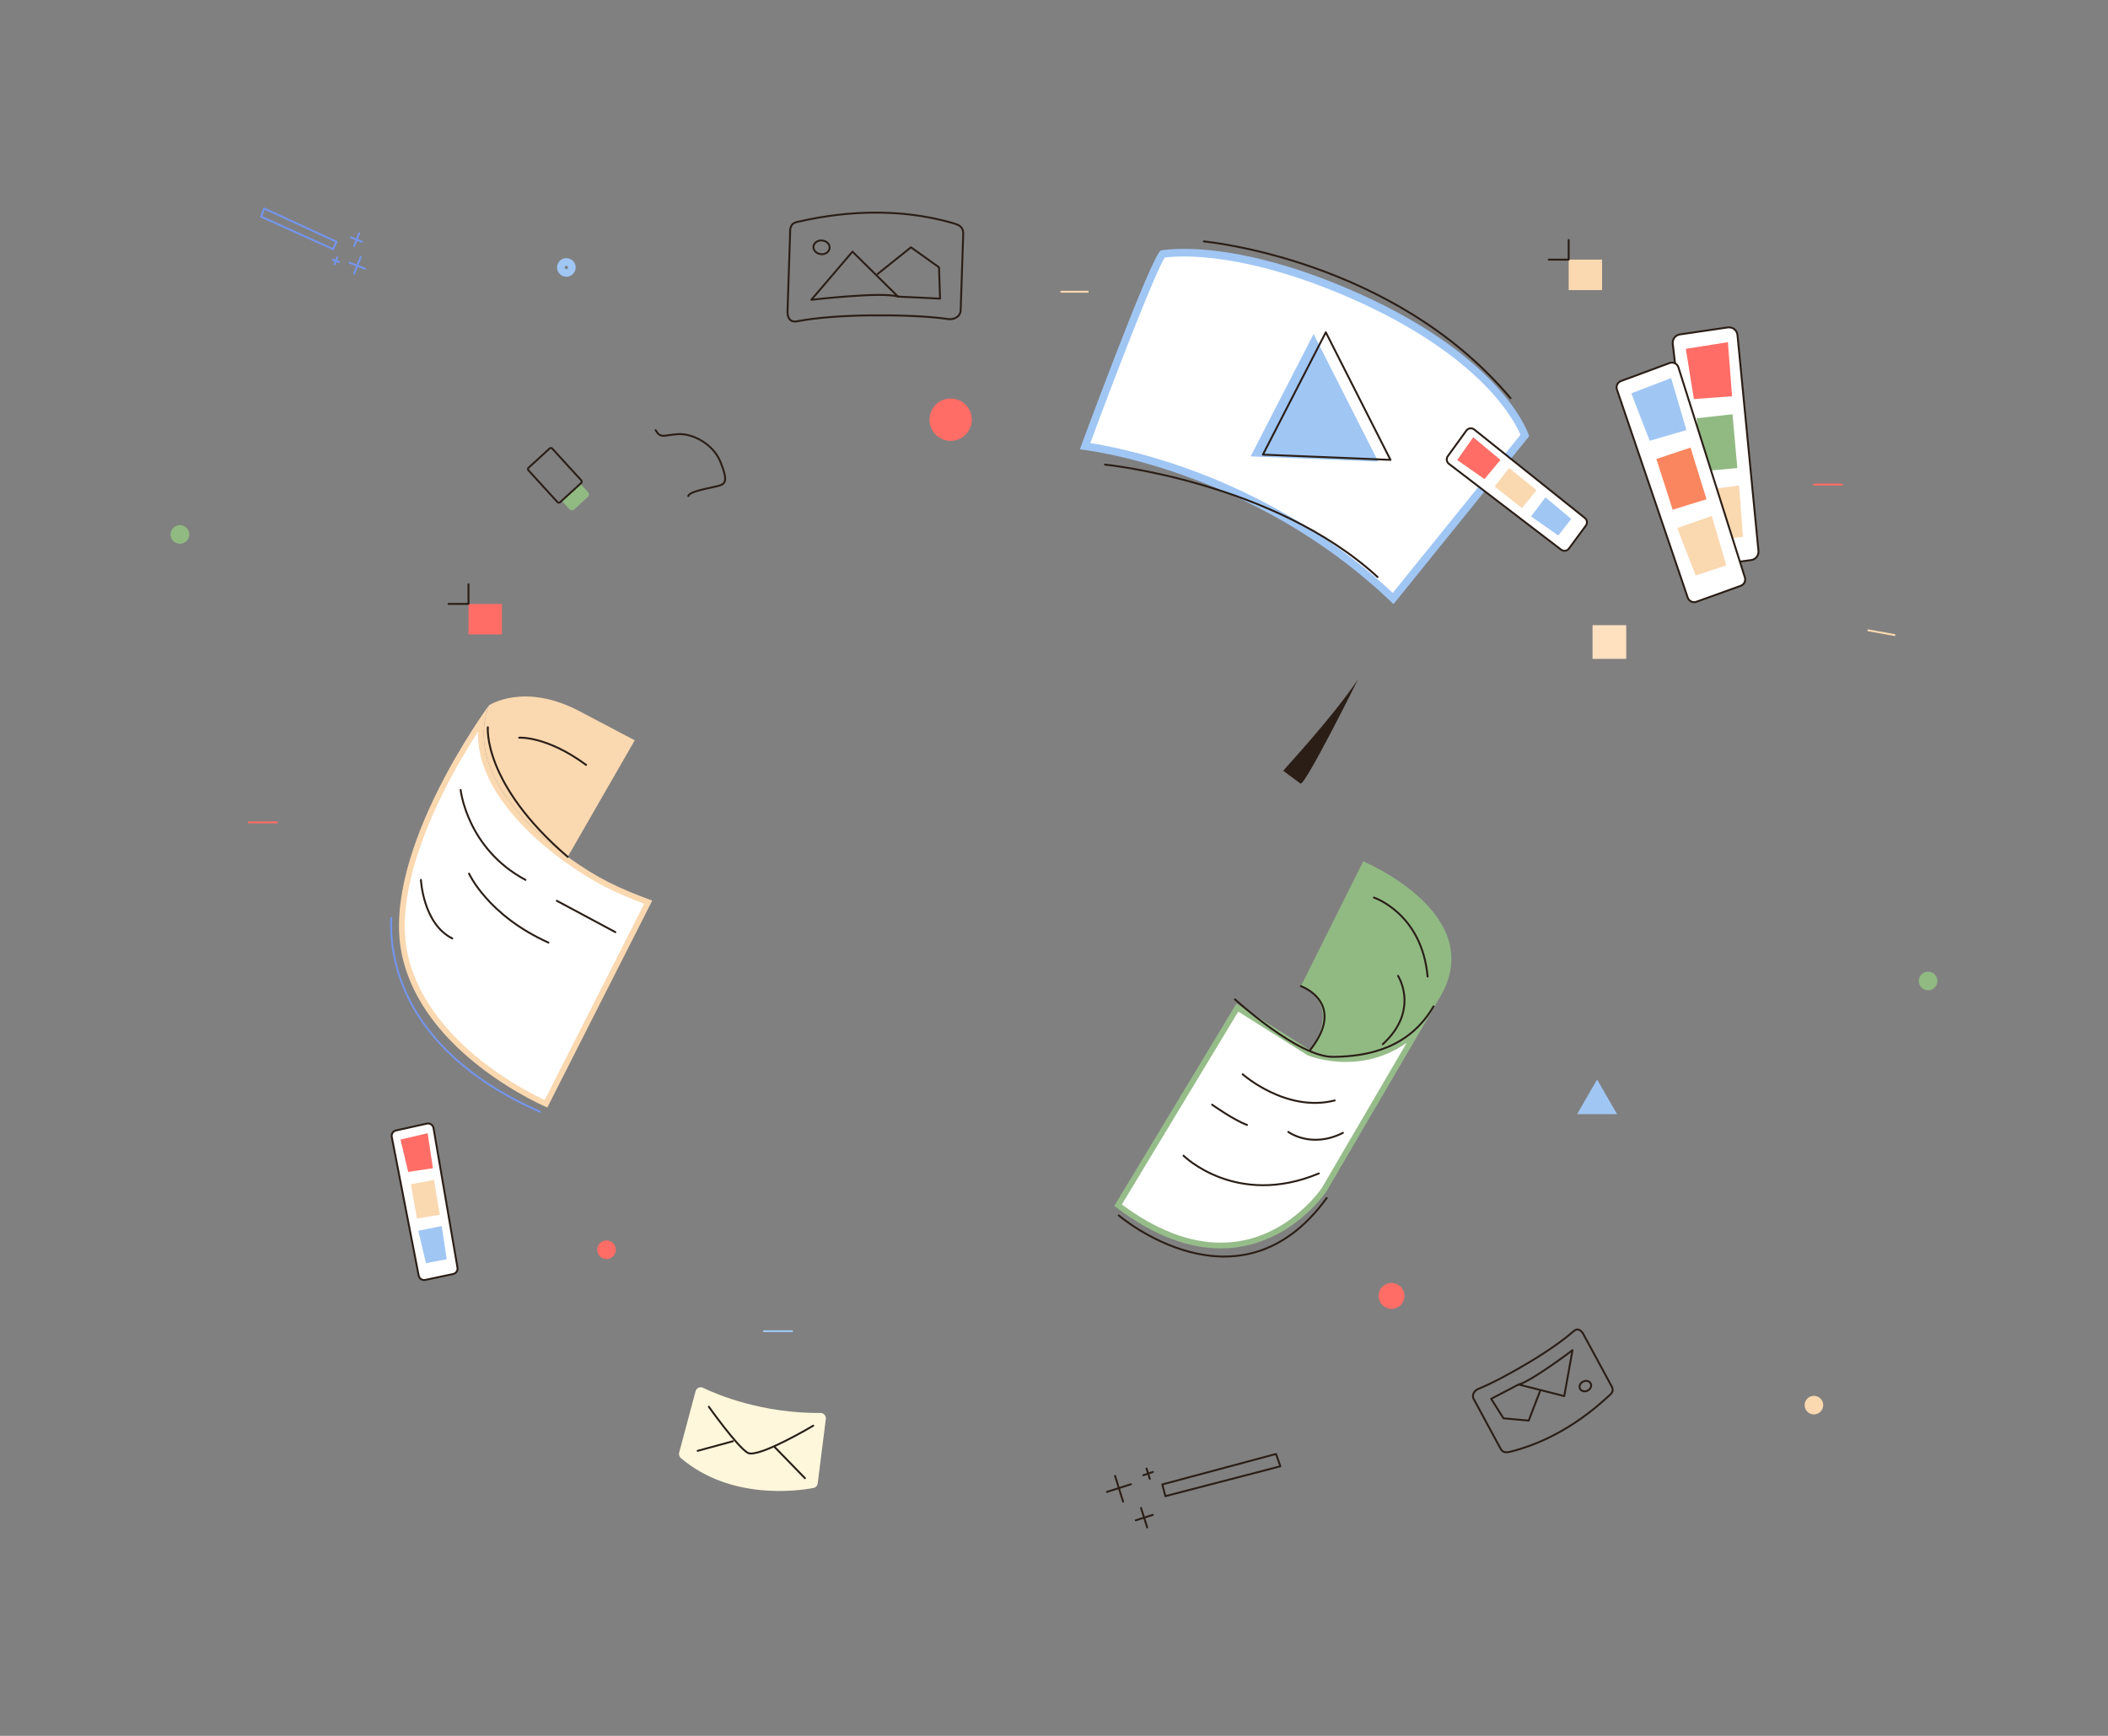<?xml version="1.0" encoding="utf-8"?>
<!-- Generator: Adobe Illustrator 26.0.1, SVG Export Plug-In . SVG Version: 6.00 Build 0)  -->
<svg version="1.1" id="Layer_1" xmlns="http://www.w3.org/2000/svg" xmlns:xlink="http://www.w3.org/1999/xlink" x="0px" y="0px"
	 viewBox="0 0 1105 910" style="enable-background:new 0 0 1105 910;" xml:space="preserve">
<rect x="0" y="0" width="1105" height="910" fill="#808080" stroke="none"/>
<style type="text/css">
	.st0{fill:#646FAD;}
	.st1{fill:#303669;}
	.st2{fill:#FFFFFF;}
	.st3{fill:#A0C6F4;}
	.st4{fill:none;stroke:#2A1E17;stroke-linecap:round;stroke-linejoin:round;stroke-miterlimit:10;}
	.st5{fill:#2A1E17;}
	.st6{fill:#EAECEC;}
	.st7{fill:#F9865F;}
	.st8{fill:#FF6D66;}
	.st9{fill:#FAD8B0;}
	.st10{fill:#FFF7DC;}
	.st11{fill:#FFE1C0;}
	.st12{fill:#FFFFFF;stroke:#2A1E17;stroke-linecap:round;stroke-linejoin:round;stroke-miterlimit:10;}
	.st13{fill:#91BA83;}
	.st14{fill:none;stroke:#7595EC;stroke-linecap:round;stroke-linejoin:round;stroke-miterlimit:10;}
	.st15{fill:#96BD89;}
	.st16{fill:none;stroke:#FF6D66;stroke-linecap:round;stroke-linejoin:round;stroke-miterlimit:10;}
	.st17{fill:none;stroke:#FAD8B0;stroke-miterlimit:10;}
	.st18{fill:none;stroke:#A0C6F4;stroke-linecap:round;stroke-linejoin:round;stroke-miterlimit:10;}
	.st19{fill:#2A1E33;}
	.st20{fill:#7595EC;}
	.st21{fill:#FF8A66;}
	.st22{fill:#FFF7C9;}
	.st23{fill:none;stroke:#2A1E33;stroke-linecap:round;stroke-linejoin:round;stroke-miterlimit:10;}
	.st24{fill:#C6CBCB;}
	.st25{fill:none;stroke:#171B43;stroke-linecap:round;stroke-linejoin:round;stroke-miterlimit:10;}
	.st26{fill:none;}
</style>
<g>
	<g>
		<g>
			<g>
				<path class="st2" d="M730.27,313.76c-38.33-36.46-80.49-56.26-109.29-66.49c-25.56-9.08-45.39-12.41-52.19-13.36
					c13.88-37.53,36.21-95.51,40.61-100.73c1.24-0.2,5.01-0.71,11.12-0.71c14.7,0,46.14,3.05,91.5,23.46
					c68.41,30.78,84.85,66.14,87.29,72.36L730.27,313.76z"/>
				<path class="st3" d="M620.52,134.46c14.54,0,45.66,3.03,90.68,23.29c38.66,17.4,60.15,36.1,71.37,48.73
					c8.98,10.11,12.98,18.03,14.45,21.46l-66.95,82.89c-38.16-35.75-79.84-55.29-108.42-65.44c-23.4-8.31-41.68-11.8-50.13-13.11
					c16.09-43.42,34.34-89.93,39.03-97.25C612.22,134.81,615.57,134.46,620.52,134.46 M620.52,130.46c-7.91,0-11.98,0.83-11.98,0.83
					c-4.62,1.54-42.5,104.28-42.5,104.28s89.91,9.17,164.42,81.14l71.12-88.05c0,0-11.87-39.97-88.73-74.56
					C667.81,133.83,636.42,130.46,620.52,130.46L620.52,130.46z"/>
			</g>
			<path class="st4" d="M579.24,243.56c0,0,88.41,8.93,142.89,58.94"/>
			<polygon class="st3" points="655.59,239.24 688.57,175.11 722.47,241.99 			"/>
			<polygon class="st4" points="662,238.33 694.98,174.2 728.88,241.08 			"/>
		</g>
		<path class="st4" d="M631.04,126.57c0,0,99.13,8.93,160.75,82.16"/>
	</g>
	<path class="st5" d="M681.69,410.77c-5.44-4-9.02-6.69-9.02-6.69c1.51-2.01,25.36-27.43,39.18-47.9
		C711.85,356.18,683.92,412.4,681.69,410.77z"/>
	<path class="st4" d="M343.68,225.53c2.66,4.43,3.84,2.66,11.51,2.07c7.67-0.59,18.6,5.02,22.43,14.46s2.66,10.92,0.59,12.1
		c-2.07,1.18-16.83,2.95-17.42,5.9"/>
	<circle class="st8" cx="498.34" cy="220.01" r="11.1"/>
	<g>
		<g>
			<path class="st3" d="M296.88,139.33c0.49,0,0.88,0.4,0.88,0.88c0,0.49-0.4,0.88-0.88,0.88s-0.88-0.4-0.88-0.88
				C296,139.72,296.4,139.33,296.88,139.33 M296.88,135.33c-2.7,0-4.88,2.19-4.88,4.88s2.19,4.88,4.88,4.88
				c2.7,0,4.88-2.19,4.88-4.88S299.58,135.33,296.88,135.33L296.88,135.33z"/>
		</g>
	</g>
	<circle class="st9" cx="950.85" cy="736.62" r="4.88"/>
	<circle class="st8" cx="317.92" cy="655.17" r="4.88"/>
	<circle class="st8" cx="729.43" cy="679.35" r="6.78"/>
	<g>
		<path class="st10" d="M368.5,727.53c7.94,3.81,31.05,13.42,61.63,13.21c1.67-0.01,2.97,1.47,2.76,3.13l-4.26,33.8
			c-0.15,1.2-1.06,2.16-2.25,2.39c-8.64,1.62-43.45,6.4-69.5-15.69c-0.81-0.69-1.14-1.8-0.87-2.83l8.61-32.22
			C365.07,727.65,366.93,726.78,368.5,727.53z"/>
		<path class="st4" d="M371.56,737.47c0,0,15.05,21.14,20.41,24.17c5.36,3.03,34.33-14.24,34.33-14.24"/>
		<line class="st4" x1="406.16" y1="758.69" x2="421.96" y2="774.93"/>
		<line class="st4" x1="384.2" y1="755.55" x2="365.71" y2="760.58"/>
	</g>
	<rect x="834.8" y="327.74" class="st11" width="17.66" height="17.66"/>
	<g>
		<polygon class="st3" points="837.19,565.92 842.44,575.01 847.69,584.1 837.19,584.1 826.7,584.1 831.95,575.01 		"/>
	</g>
	<g>
		<path class="st4" d="M412.81,163.2l1.37-41.27c-0.14-3.85,1.42-5.08,3.8-5.6c11.21-2.48,45.29-10.08,82.35,0.88
			c4.79,1.42,4.64,3.95,4.56,6.23l-1.32,39.34c-0.1,2.89-3.12,4.98-6.48,4.49c-10.82-1.58-25.54-2.07-40.49-1.95
			c-15.44,0.13-29.21,1.28-38.84,3.13C414.08,169.16,412.71,166.43,412.81,163.2z"/>
		<path class="st4" d="M425.29,157.17l21.57-25.25l23.88,23.57C462.51,152.8,425.29,157.17,425.29,157.17z"/>
		<polyline class="st4" points="460.08,143.6 477.52,129.65 492.22,140.14 492.77,156.54 470.74,155.48 		"/>
		
			<ellipse transform="matrix(0.101 -0.995 0.995 0.101 258.188 544.86)" class="st4" cx="430.45" cy="129.63" rx="3.6" ry="4.25"/>
	</g>
	<g>
		<path class="st4" d="M829.97,699.36l14.47,26.72c1.52,2.39,0.98,3.76-0.33,4.97c-6.2,5.74-25.02,23.24-52.64,30.06
			c-3.57,0.88-4.41-0.79-5.21-2.26l-13.78-25.48c-1.01-1.87,0.13-4.32,2.45-5.26c7.46-3.02,16.99-8.18,26.44-13.81
			c9.76-5.82,18.08-11.67,23.5-16.43C826.94,696.04,828.84,697.27,829.97,699.36z"/>
		<path class="st4" d="M824.29,707.83l-4.32,24.06l-23.93-6.09C802.27,724.44,824.29,707.83,824.29,707.83z"/>
		<polyline class="st4" points="807.23,729.38 801.34,744.73 788.1,743.53 781.66,733.32 796.04,725.8 		"/>
		
			<ellipse transform="matrix(0.909 -0.416 0.416 0.909 -227.095 411.379)" class="st4" cx="831.24" cy="727.24" rx="3.13" ry="2.65"/>
	</g>
	<g>
		<g>
			<path class="st12" d="M759.52,243.16l58.8,45c1.29,0.99,3.14,0.72,4.1-0.58l8.88-12.03c0.93-1.26,0.7-3.02-0.52-3.99
				l-57.97-46.38c-1.3-1.04-3.19-0.78-4.17,0.56l-9.71,13.41C758.01,240.43,758.27,242.21,759.52,243.16z"/>
			<polygon class="st8" points="763.87,241.15 778.13,251.16 786.54,241.12 772.28,229.22 			"/>
			<polygon class="st9" points="783.5,255.06 797.77,266.39 805.43,256.97 791.06,245.31 			"/>
			<polygon class="st3" points="802.58,270.74 816.84,280.75 823.63,272.02 810.12,260.72 			"/>
		</g>
		<g>
			<path class="st12" d="M876.84,180.25l13.4,112.59c0.29,2.47,2.56,4.22,5.02,3.88l22.69-3.11c2.37-0.32,4.05-2.46,3.82-4.84
				l-11-113.15c-0.25-2.53-2.56-4.34-5.07-3.97l-25.09,3.67C878.22,175.67,876.55,177.85,876.84,180.25z"/>
			<polygon class="st8" points="883.69,182.88 887.93,209.21 907.94,207.73 905.76,179.37 			"/>
			<polygon class="st13" points="889.38,219.27 892.2,247.04 910.7,245.38 908.16,217.16 			"/>
			<polygon class="st9" points="892.55,256.96 896.8,283.29 913.63,281.43 911.61,254.53 			"/>
		</g>
		<path class="st12" d="M847.59,204.22l37.1,109.06c0.64,1.87,2.69,2.86,4.55,2.19l23.24-8.37c1.79-0.64,2.75-2.58,2.17-4.4
			l-34.84-110.14c-0.61-1.93-2.71-2.95-4.6-2.25l-25.5,9.44C847.91,200.43,846.97,202.4,847.59,204.22z"/>
		<polygon class="st3" points="855.12,206.21 864.75,231.08 884.01,225.47 875.99,198.18 		"/>
		<polygon class="st7" points="868.26,240.62 876.79,267.19 894.55,261.73 886.18,234.65 		"/>
		<polygon class="st9" points="879.2,276.82 888.83,301.7 904.9,296.38 897.33,270.49 		"/>
	</g>
	<g>
		<path class="st13" d="M308.31,258.05l-4.07-4.46l-9.79,8.94l4.07,4.46c0.63,0.69,1.71,0.74,2.4,0.11l7.28-6.65
			C308.9,259.81,308.94,258.74,308.31,258.05z"/>
		<path class="st4" d="M289.49,235.17l15.22,16.66c0.36,0.4,0.34,1.02-0.06,1.38l-11.04,10.08c-0.4,0.36-1.02,0.34-1.38-0.06
			l-15.22-16.66c-0.36-0.4-0.34-1.02,0.06-1.38l11.04-10.08C288.5,234.75,289.12,234.77,289.49,235.17z"/>
	</g>
	<g>
		<rect x="245.58" y="316.6" class="st8" width="17.51" height="15.98"/>
		<polyline class="st4" points="245.58,306.31 245.58,316.6 235.11,316.6 		"/>
	</g>
	<g>
		<rect x="822.29" y="136.1" class="st9" width="17.51" height="15.98"/>
		<polyline class="st4" points="822.29,125.81 822.29,136.1 811.82,136.1 		"/>
	</g>
	<g>
		<path class="st12" d="M205.36,596.02l14.11,72.68c0.31,1.59,1.87,2.62,3.45,2.29l14.63-3.11c1.53-0.32,2.52-1.8,2.26-3.33
			l-12.57-73.17c-0.28-1.64-1.87-2.7-3.49-2.34l-16.16,3.59C206.05,592.98,205.06,594.48,205.36,596.02z"/>
		<polygon class="st8" points="209.95,597.41 213.97,614.36 226.93,612.43 224.16,594.07 		"/>
		<polygon class="st9" points="215.4,620.84 218.56,638.79 230.53,636.83 227.52,618.56 		"/>
		<polygon class="st3" points="219.26,645.23 223.28,662.18 234.16,660.16 231.56,642.74 		"/>
	</g>
	<g>
		<polygon class="st4" points="609.27,778.19 668.89,762.23 671.16,768.69 610.88,784.34 		"/>
		<g>
			<line class="st4" x1="601" y1="769.85" x2="602.72" y2="775.27"/>
			<line class="st4" x1="599.32" y1="773.38" x2="604.35" y2="771.66"/>
		</g>
		<g>
			<line class="st4" x1="598.11" y1="790.52" x2="601.35" y2="800.73"/>
			<line class="st4" x1="595.35" y1="797" x2="604.3" y2="794.15"/>
		</g>
		<g>
			<line class="st4" x1="584.49" y1="773.67" x2="588.72" y2="787.19"/>
			<line class="st4" x1="580.28" y1="782.09" x2="592.84" y2="778.09"/>
		</g>
	</g>
	<g>
		<polygon class="st14" points="174.62,130.61 136.9,113.59 138.46,109.27 176.4,126.74 		"/>
		<g>
			<line class="st14" x1="175.37" y1="138.45" x2="176.78" y2="134.91"/>
			<line class="st14" x1="177.74" y1="137.34" x2="174.4" y2="136.1"/>
		</g>
		<g>
			<line class="st14" x1="185.65" y1="128.95" x2="188.3" y2="122.28"/>
			<line class="st14" x1="189.84" y1="126.77" x2="183.98" y2="124.44"/>
		</g>
		<g>
			<line class="st14" x1="185.57" y1="143.49" x2="189.11" y2="134.67"/>
			<line class="st14" x1="191.33" y1="140.9" x2="183.11" y2="137.65"/>
		</g>
	</g>
	<g>
		<path class="st9" d="M297.59,449.2c-26.59-19.14-52.71-48.89-41.25-79.45c0,0,18.34-12.22,47.37,3.06
			c29.03,15.28,29.03,15.28,29.03,15.28L297.59,449.2z"/>
		<g>
			<path class="st2" d="M286.2,578.65c-9.15-4.18-64.64-31.34-74.23-79.33c-8.57-42.85,27.25-101.55,40.68-121.63
				c-5.45,32.83,28.31,61.37,44.07,72.72c15.7,11.31,26.63,16.43,43.09,22.53L286.2,578.65z"/>
			<path class="st9" d="M250.57,383.56c-0.89,31.01,30.24,57.25,45.27,68.07c15.23,10.96,26.43,16.33,41.87,22.13l-52.19,102.93
				c-5.22-2.45-17.77-8.81-30.99-18.91c-15.8-12.06-35.75-32.04-41.09-58.75c-5.35-26.77,7.17-59.9,18.61-82.98
				C238.54,402.97,245.42,391.56,250.57,383.56 M256.34,369.74c0,0-56.53,76.4-45.84,129.88c10.7,53.48,76.4,80.98,76.4,80.98
				l55.01-108.48c-17.19-6.3-28.36-11.43-44.31-22.92C271,430.05,244.88,400.3,256.34,369.74L256.34,369.74z"/>
		</g>
		<path class="st4" d="M241.47,414.14c0,0,3.29,30.69,33.98,47.13"/>
		<line class="st4" x1="291.89" y1="472.23" x2="322.58" y2="488.67"/>
		<path class="st4" d="M245.86,457.98c0,0,9.86,21.92,41.65,36.17"/>
		<path class="st4" d="M220.65,461.27c0,0,1.1,23.02,16.44,30.69"/>
		<path class="st4" d="M255.72,381.26c0,0-2.84,29.56,41.87,67.94"/>
		<path class="st4" d="M272.16,386.74c0,0,14.25-1.1,35.07,14.25"/>
		<path class="st14" d="M205.15,481.11c-0.92,14.66,0.92,67.8,77.87,101.7"/>
	</g>
	<g>
		<path class="st13" d="M714.58,451.55l-32.64,65.42c0,0,22.14,8.15,4.83,33.53c0,0,40.92,16.97,67.7-27.11
			S714.58,451.55,714.58,451.55z"/>
		<g>
			<path class="st2" d="M639.87,652.94c-17.17,0-35.26-7.11-53.78-21.14l62.52-103.56l37.47,23.6l0.12,0.05
				c0.33,0.14,8.15,3.33,19.27,3.33c0,0,0,0,0,0c10.62,0,24.53-2.95,37.37-14.91l-48.72,83.34
				C693.97,623.88,674.37,652.94,639.87,652.94C639.87,652.94,639.87,652.94,639.87,652.94z"/>
			<path class="st15" d="M649.09,530.32l36.07,22.72l0.22,0.14l0.23,0.1c0.34,0.14,8.43,3.44,19.85,3.44
				c9.14,0,20.67-2.13,31.91-10.03l-44.5,76.12c-0.48,0.7-5.29,7.6-13.85,14.4c-11.91,9.45-25.09,14.24-39.15,14.24
				c-16.5,0-33.92-6.74-51.8-20.03L649.09,530.32 M754.47,523.39c-15.13,24.9-34.77,30.32-49,30.32c-10.95,0-18.7-3.21-18.7-3.21
				l-38.66-24.34l-64,106.02c21.43,16.52,40.13,22.27,55.77,22.27c35.76,0,55.55-30.04,55.55-30.04L754.47,523.39L754.47,523.39z"/>
		</g>
		<path class="st4" d="M681.93,516.97c0,0,24.35,8.6,4.83,33.53"/>
		<path class="st4" d="M647.35,523.88c0,0,33.16,30.38,51.52,30.17c18.36-0.2,39.89-4.58,52.59-26.48"/>
		<path class="st4" d="M651.42,563.18c0,0,22.76,20.21,48.22,13.72"/>
		<path class="st4" d="M675.33,593.39c0,0,11.94,8.95,28.64,0.49"/>
		<path class="st4" d="M620.39,605.84c0,0,27.56,27.41,70.94,9.33"/>
		<path class="st4" d="M635.38,579.11c0,0,11.24,8.04,18.29,10.61"/>
		<path class="st4" d="M720.18,470.54c0,0,25.16,8.23,28.17,41.43"/>
		<path class="st4" d="M732.83,511.57c0,0,11.58,17.92-7.99,35.85"/>
		<path class="st4" d="M586.44,637.18c0,0,63.18,54.11,109.02-9.16"/>
	</g>
	<line class="st16" x1="130.42" y1="431.13" x2="145.15" y2="431.13"/>
	<line class="st16" x1="950.85" y1="253.99" x2="965.57" y2="253.99"/>
	<line class="st17" x1="555.89" y1="152.94" x2="570.62" y2="152.94"/>
	<line class="st17" x1="978.97" y1="330.38" x2="993.46" y2="332.98"/>
	<line class="st18" x1="400.43" y1="697.87" x2="415.16" y2="697.87"/>
	<circle class="st13" cx="1010.69" cy="514.27" r="4.88"/>
	<circle class="st13" cx="94.31" cy="280.19" r="4.88"/>
</g>
</svg>
